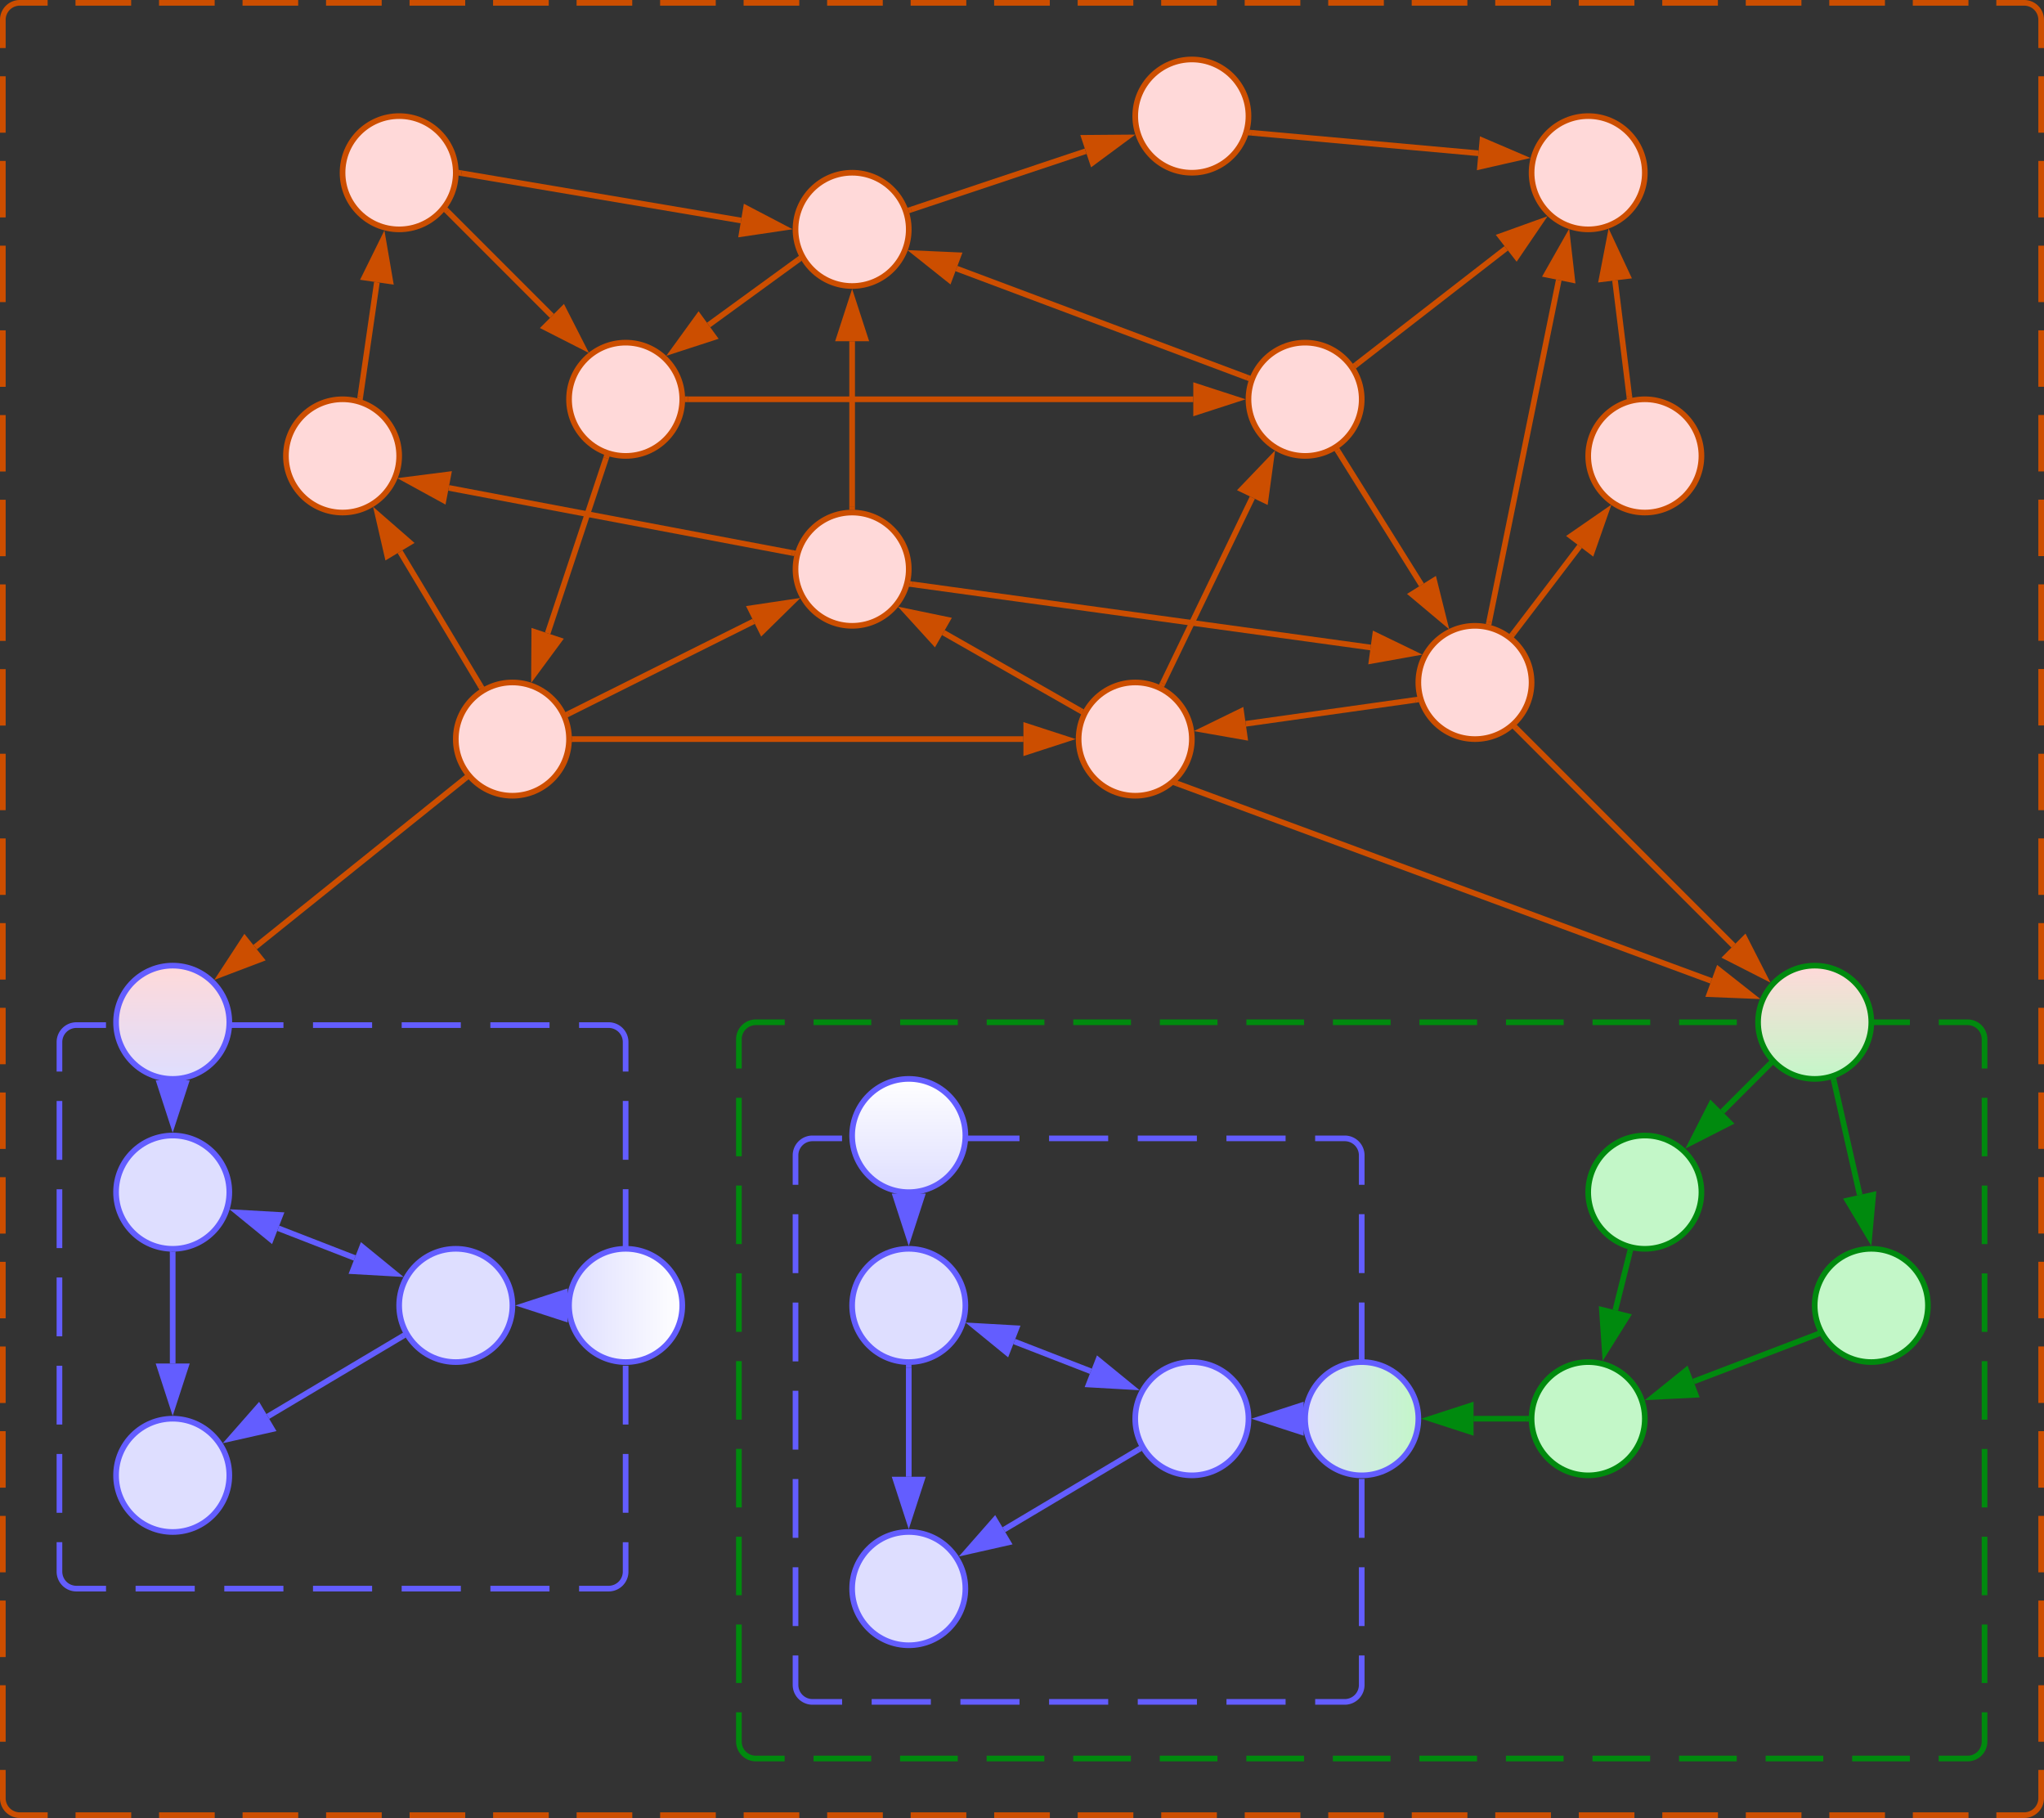 <svg xmlns="http://www.w3.org/2000/svg" xmlns:lucid="lucid" width="722" height="642"><rect width="100%" height="100%" fill="#333333" stroke="none"/><g transform="translate(1221 -199)" lucid:page-tab-id="0_0"><path d="M-1220 206a6 6 0 0 1 6-6h708a6 6 0 0 1 6 6v628a6 6 0 0 1-6 6h-708a6 6 0 0 1-6-6z" fill-opacity="0"/><path d="M-1194.33 200h19.66m9.84 0h19.66m9.84 0h19.66m9.84 0h19.66m9.84 0h19.66m9.84 0h19.66m9.84 0h19.66m9.84 0h19.66m9.84 0h19.66m9.84 0h19.66m9.84 0h19.66m9.84 0h19.66m9.84 0h19.66m9.84 0h19.66m9.84 0h19.66m9.84 0h19.66m9.84 0h19.66m9.84 0h19.66m9.84 0h19.66m9.84 0h19.66m9.84 0h19.66m9.84 0h19.66m9.84 0h19.66m9.84 0h9.83a6 6 0 0 1 6 6v9.97m0 9.97v19.93m0 9.97v19.94m0 9.97v19.93m0 9.97v19.94m0 9.96v19.93m0 9.96v19.94m0 9.97v19.93m0 9.97v19.94m0 9.98v19.93m0 9.98v19.94m0 9.96v19.94m0 9.97v19.93m0 9.96v19.93m0 9.97v19.93m0 9.97v19.94m0 9.97v19.94m0 9.97v19.95m0 9.97v19.93m0 9.97v19.94m0 9.97v19.93m0 9.97V834a6 6 0 0 1-6 6h-9.83m-9.84 0h-19.66m-9.84 0h-19.66m-9.84 0h-19.66m-9.84 0h-19.66m-9.84 0h-19.66m-9.84 0h-19.66m-9.84 0h-19.66m-9.84 0h-19.66m-9.84 0h-19.66m-9.84 0h-19.66m-9.84 0h-19.66m-9.84 0h-19.66m-9.84 0h-19.66m-9.84 0h-19.66m-9.84 0h-19.66m-9.84 0h-19.66m-9.84 0h-19.66m-9.84 0h-19.66m-9.84 0h-19.66m-9.84 0h-19.66m-9.84 0h-19.66m-9.84 0h-19.66m-9.84 0h-19.66m-9.84 0h-9.83a6 6 0 0 1-6-6v-9.97m0-9.97v-19.93m0-9.97v-19.94m0-9.97v-19.93m0-9.97V704.4m0-9.96V674.5m0-9.96V644.6m0-9.97V614.7m0-9.97V584.8m0-9.97V554.9m0-9.98v-19.94m0-9.96v-19.94m0-9.97v-19.93m0-9.96v-19.93m0-9.97v-19.94m0-9.96v-19.94m0-9.97v-19.94m0-9.97v-19.95m0-9.97v-19.93m0-9.97v-19.94m0-9.97v-19.93m0-9.97V206a6 6 0 0 1 6-6h9.83" stroke="#cc4e00" stroke-width="2" fill="none"/><path d="M-960 566a6 6 0 0 1 6-6h428a6 6 0 0 1 6 6v248a6 6 0 0 1-6 6h-428a6 6 0 0 1-6-6z" fill-opacity="0"/><path d="M-933.62 560h20.38m10.2 0h20.37m10.2 0h20.38m10.2 0h20.38m10.2 0h20.37m10.2 0h20.37m10.2 0h20.37m10.18 0h20.38m10.2 0h20.37m10.2 0h20.38m10.2 0h20.38m10.2 0h20.37m10.2 0h20.37m10.2 0H-526a6 6 0 0 1 6 6v10.33m0 10.34v20.66m0 10.34v20.66m0 10.34v20.66m0 10.34v20.66m0 10.34v20.66m0 10.34v20.66m0 10.34v20.66m0 10.34V814a6 6 0 0 1-6 6h-10.2m-10.18 0h-20.38m-10.2 0h-20.37m-10.2 0h-20.38m-10.2 0h-20.38m-10.2 0h-20.37m-10.2 0h-20.37m-10.2 0h-20.37m-10.18 0h-20.38m-10.2 0h-20.37m-10.2 0h-20.38m-10.2 0h-20.38m-10.2 0h-20.37m-10.2 0h-20.37m-10.2 0H-954a6 6 0 0 1-6-6v-10.33m0-10.34v-20.66m0-10.34v-20.66m0-10.34v-20.66m0-10.34v-20.66m0-10.34v-20.66m0-10.34v-20.66m0-10.34v-20.66m0-10.34V566a6 6 0 0 1 6-6h10.2" stroke="#008a0e" stroke-width="2" fill="none"/><path d="M-940 607a6 6 0 0 1 6-6h188a6 6 0 0 1 6 6v187a6 6 0 0 1-6 6h-188a6 6 0 0 1-6-6z" fill-opacity="0"/><path d="M-913.1 601h20.88m10.44 0h20.9m10.44 0h20.88m10.45 0h20.88m10.44 0h20.9m10.44 0H-746a6 6 0 0 1 6 6v10.4m0 10.38v20.78m0 10.4v20.76m0 10.4v20.77m0 10.38v20.78m0 10.4v20.76m0 10.4V794a6 6 0 0 1-6 6h-10.44m-10.45 0h-20.88m-10.44 0h-20.9m-10.44 0h-20.88m-10.45 0h-20.88m-10.44 0h-20.9m-10.44 0H-934a6 6 0 0 1-6-6v-10.4m0-10.38v-20.77m0-10.4V721.3m0-10.4v-20.77m0-10.38v-20.77m0-10.4V627.8m0-10.4V607a6 6 0 0 1 6-6h10.44" stroke="#635dff" stroke-width="2" fill="none"/><path d="M-900 280c0 11.05-8.95 20-20 20s-20-8.95-20-20 8.95-20 20-20 20 8.95 20 20zM-900 400c0 11.05-8.95 20-20 20s-20-8.95-20-20 8.95-20 20-20 20 8.95 20 20zM-980 340c0 11.05-8.95 20-20 20s-20-8.95-20-20 8.95-20 20-20 20 8.95 20 20zM-1060 260c0 11.05-8.95 20-20 20s-20-8.95-20-20 8.95-20 20-20 20 8.95 20 20zM-1080 360c0 11.05-8.95 20-20 20s-20-8.95-20-20 8.95-20 20-20 20 8.95 20 20zM-1020 460c0 11.05-8.95 20-20 20s-20-8.95-20-20 8.95-20 20-20 20 8.95 20 20zM-780 240c0 11.05-8.95 20-20 20s-20-8.95-20-20 8.95-20 20-20 20 8.95 20 20zM-740 340c0 11.05-8.95 20-20 20s-20-8.95-20-20 8.95-20 20-20 20 8.95 20 20zM-800 460c0 11.05-8.95 20-20 20s-20-8.95-20-20 8.95-20 20-20 20 8.95 20 20zM-640 260c0 11.05-8.95 20-20 20s-20-8.95-20-20 8.95-20 20-20 20 8.95 20 20zM-620 360c0 11.05-8.95 20-20 20s-20-8.95-20-20 8.95-20 20-20 20 8.95 20 20zM-680 440c0 11.05-8.95 20-20 20s-20-8.95-20-20 8.95-20 20-20 20 8.95 20 20z" stroke="#cc4e00" stroke-width="2" fill="#ffd9d9"/><path d="M-880 660c0 11.05-8.95 20-20 20s-20-8.95-20-20 8.95-20 20-20 20 8.95 20 20zM-780 700c0 11.05-8.95 20-20 20s-20-8.95-20-20 8.95-20 20-20 20 8.95 20 20zM-880 760c0 11.05-8.95 20-20 20s-20-8.95-20-20 8.95-20 20-20 20 8.95 20 20z" stroke="#635dff" stroke-width="2" fill="#dedeff"/><path d="M-620 620c0 11.05-8.95 20-20 20s-20-8.95-20-20 8.95-20 20-20 20 8.95 20 20zM-540 660c0 11.05-8.95 20-20 20s-20-8.95-20-20 8.95-20 20-20 20 8.95 20 20zM-640 700c0 11.05-8.95 20-20 20s-20-8.95-20-20 8.95-20 20-20 20 8.95 20 20z" stroke="#008a0e" stroke-width="2" fill="#c3f7c8"/><path d="M-899.14 273l61.63-20.6" stroke="#cc4e00" stroke-width="2" fill="none"/><path d="M-898.8 273.92l-1.08.35-.18-.9-.45-.94 1.08-.36z" stroke="#cc4e00" stroke-width=".05" fill="#cc4e00"/><path d="M-823.03 247.55l-12.06 8.92-2.93-8.8z" stroke="#cc4e00" stroke-width="2" fill="#cc4e00"/><path d="M-780.46 332.33l-102.7-38.5" stroke="#cc4e00" stroke-width="2" fill="none"/><path d="M-779.17 331.77l-.7 1.8-.96-.34.7-1.83z" stroke="#cc4e00" stroke-width=".05" fill="#cc4e00"/><path d="M-897.45 288.46l15 .67-3.26 8.68z" stroke="#cc4e00" stroke-width="2" fill="#cc4e00"/><path d="M-1062.94 273.67l36.9 36.9" stroke="#cc4e00" stroke-width="2" fill="none"/><path d="M-1062.23 273l-1.38 1.38-.63-.6 1.16-1.62z" stroke="#cc4e00" stroke-width=".05" fill="#cc4e00"/><path d="M-1015.24 321.37l-13.37-6.8 6.55-6.56z" stroke="#cc4e00" stroke-width="2" fill="#cc4e00"/><path d="M-1093.72 339.02l5.85-40.35" stroke="#cc4e00" stroke-width="2" fill="none"/><path d="M-1092.75 339.13l-.18 1.25-1.86-.74.12-.8z" stroke="#cc4e00" stroke-width=".05" fill="#cc4e00"/><path d="M-1085.68 283.56l2.54 14.78-9.17-1.33z" stroke="#cc4e00" stroke-width="2" fill="#cc4e00"/><path d="M-1006.92 360.76l-20.63 61.88" stroke="#cc4e00" stroke-width="2" fill="none"/><path d="M-1005.7 360.17l-.3.92-1.85-.63.34-1.02z" stroke="#cc4e00" stroke-width=".05" fill="#cc4e00"/><path d="M-1032.37 437.12l.1-15 8.8 2.93z" stroke="#cc4e00" stroke-width="2" fill="#cc4e00"/><path d="M-941.2 394.24l-121.3-22.95" stroke="#cc4e00" stroke-width="2" fill="none"/><path d="M-939.85 393.5l-.5 1.3-.08.57-.97-.18.36-1.93z" stroke="#cc4e00" stroke-width=".05" fill="#cc4e00"/><path d="M-1077.5 368.45l14.88-1.9-1.73 9.1z" stroke="#cc4e00" stroke-width="2" fill="#cc4e00"/><path d="M-1020.08 451l65.27-32.58" stroke="#cc4e00" stroke-width="2" fill="none"/><path d="M-1019.62 451.87l-.94.46-.84-1.76.9-.45z" stroke="#cc4e00" stroke-width=".05" fill="#cc4e00"/><path d="M-941.15 411.6l-10.7 10.52-4.13-8.3z" stroke="#cc4e00" stroke-width="2" fill="#cc4e00"/><path d="M-939.06 290.75l-31.64 23.02" stroke="#cc4e00" stroke-width="2" fill="none"/><path d="M-937.82 291.06l-.7.5-1.13-1.58.97-.7z" stroke="#cc4e00" stroke-width=".05" fill="#cc4e00"/><path d="M-983.04 322.75l8.8-12.14 5.46 7.5z" stroke="#cc4e00" stroke-width="2" fill="#cc4e00"/><path d="M-920 378v-58.5" stroke="#cc4e00" stroke-width="2" fill="none"/><path d="M-919.02 379.1l-.94-.1-1 .03v-1.06h1.94z" stroke="#cc4e00" stroke-width=".05" fill="#cc4e00"/><path d="M-920 304.24l4.63 14.26h-9.26z" stroke="#cc4e00" stroke-width="2" fill="#cc4e00"/><path d="M-898.65 405.35l161.78 22.3" stroke="#cc4e00" stroke-width="2" fill="none"/><path d="M-898.5 404.4l-.26 1.92-1.25-.17.36-.94.12-.95z" stroke="#cc4e00" stroke-width=".05" fill="#cc4e00"/><path d="M-721.74 429.73l-14.77 2.64 1.26-9.18z" stroke="#cc4e00" stroke-width="2" fill="#cc4e00"/><path d="M-839.5 449.9l-48.27-27.5" stroke="#cc4e00" stroke-width="2" fill="none"/><path d="M-838.16 449.54l-.3.4-.53 1.38-1-.58.96-1.7z" stroke="#cc4e00" stroke-width=".05" fill="#cc4e00"/><path d="M-901.03 414.83l14.7 3.04-4.6 8.05z" stroke="#cc4e00" stroke-width="2" fill="#cc4e00"/><path d="M-810.3 440.33l31.66-65.6" stroke="#cc4e00" stroke-width="2" fill="none"/><path d="M-809.42 440.74l-.43.88-.1-.07-1.7-.67.47-1z" stroke="#cc4e00" stroke-width=".05" fill="#cc4e00"/><path d="M-772 360.97l-2.03 14.86-8.35-4.02z" stroke="#cc4e00" stroke-width="2" fill="#cc4e00"/><path d="M-721.05 446.16l-59.93 8.44" stroke="#cc4e00" stroke-width="2" fill="none"/><path d="M-719.94 446.63l.16.33-1.16.17-.27-1.93.95-.14z" stroke="#cc4e00" stroke-width=".05" fill="#cc4e00"/><path d="M-796.1 456.73l13.48-6.58 1.3 9.18z" stroke="#cc4e00" stroke-width="2" fill="#cc4e00"/><path d="M-805 475.76l188.47 69.63" stroke="#cc4e00" stroke-width="2" fill="none"/><path d="M-804.64 474.86l-.68 1.82-1.48-.55 1.72-1.44z" stroke="#cc4e00" stroke-width=".05" fill="#cc4e00"/><path d="M-602.2 550.68l-15-.6 3.2-8.7z" stroke="#cc4e00" stroke-width="2" fill="#cc4e00"/><path d="M-685.38 456.24l76.7 76.7" stroke="#cc4e00" stroke-width="2" fill="none"/><path d="M-684.67 455.57l-1.38 1.38-.8-.8 1.52-1.24z" stroke="#cc4e00" stroke-width=".05" fill="#cc4e00"/><path d="M-597.9 543.72l-13.36-6.8 6.55-6.56z" stroke="#cc4e00" stroke-width="2" fill="#cc4e00"/><path d="M-686.53 422.78L-663 391.9" stroke="#cc4e00" stroke-width="2" fill="none"/><path d="M-685.74 423.35l-.6.8-1.6-1.14.65-.83z" stroke="#cc4e00" stroke-width=".05" fill="#cc4e00"/><path d="M-653.75 379.77l-4.96 14.16-7.4-5.62z" stroke="#cc4e00" stroke-width="2" fill="#cc4e00"/><path d="M-748.23 358.58l29.34 46.97" stroke="#cc4e00" stroke-width="2" fill="none"/><path d="M-747.4 358.1l-1.65 1.02-.6-.96 1-.47.66-.57z" stroke="#cc4e00" stroke-width=".05" fill="#cc4e00"/><path d="M-710.8 418.5l-11.5-9.65 7.87-4.9z" stroke="#cc4e00" stroke-width="2" fill="#cc4e00"/><path d="M-695 418.6l24.6-120.7" stroke="#cc4e00" stroke-width="2" fill="none"/><path d="M-694.04 418.78l-.22 1.07-.53-.2-1.37-.18.22-1.08z" stroke="#cc4e00" stroke-width=".05" fill="#cc4e00"/><path d="M-667.36 282.94l1.7 14.9-9.1-1.85z" stroke="#cc4e00" stroke-width="2" fill="#cc4e00"/><path d="M-778.88 245.9l80.1 7.22" stroke="#cc4e00" stroke-width="2" fill="none"/><path d="M-778.77 244.93l-.17 1.94-1.3-.12.6-1.54.04-.35z" stroke="#cc4e00" stroke-width=".05" fill="#cc4e00"/><path d="M-683.58 254.5l-14.62 3.33.83-9.23z" stroke="#cc4e00" stroke-width="2" fill="#cc4e00"/><path d="M-645.5 338.82l-5.03-40.8" stroke="#cc4e00" stroke-width="2" fill="none"/><path d="M-644.42 339.62l-1.92.38-.13-1.1 1.94-.23z" stroke="#cc4e00" stroke-width=".05" fill="#cc4e00"/><path d="M-652.4 282.88l6.35 13.6-9.2 1.12z" stroke="#cc4e00" stroke-width="2" fill="#cc4e00"/><path d="M-741.83 327.68l52.87-41" stroke="#cc4e00" stroke-width="2" fill="none"/><path d="M-741.2 328.44l-.9.68-.2-.46-.94-1.1.84-.66z" stroke="#cc4e00" stroke-width=".05" fill="#cc4e00"/><path d="M-676.9 277.33l-8.43 12.4-5.68-7.32z" stroke="#cc4e00" stroke-width="2" fill="#cc4e00"/><path d="M-579.3 670.25l-43.46 16.6" stroke="#008a0e" stroke-width="2" fill="none"/><path d="M-577.96 670.77l-1.03.4-.7-1.82.9-.34z" stroke="#008a0e" stroke-width=".05" fill="#008a0e"/><path d="M-637.02 692.3l11.67-9.4 3.3 8.65z" stroke="#008a0e" stroke-width="2" fill="#008a0e"/><path d="M-645.34 641.34l-5.08 20.34" stroke="#008a0e" stroke-width="2" fill="none"/><path d="M-645.2 640.36l1.08.13-.28 1.1-1.9-.47.28-1.1z" stroke="#008a0e" stroke-width=".05" fill="#008a0e"/><path d="M-654.12 676.5l-1.04-14.97 9 2.24z" stroke="#008a0e" stroke-width="2" fill="#008a0e"/><path d="M-682 700h-18.5" stroke="#008a0e" stroke-width="2" fill="none"/><path d="M-681 699.96l.03 1h-1.06v-1.94h1.14z" stroke="#008a0e" stroke-width=".05" fill="#008a0e"/><path d="M-715.76 700l14.26-4.63v9.26z" stroke="#008a0e" stroke-width="2" fill="#008a0e"/><path d="M-1056.8 473.97l-74.1 59.5" stroke="#cc4e00" stroke-width="2" fill="none"/><path d="M-1055.4 474.1l-.8.65-1.22-1.52.78-.63z" stroke="#cc4e00" stroke-width=".05" fill="#cc4e00"/><path d="M-1142.8 543.02l8.2-12.55 5.8 7.23z" stroke="#cc4e00" stroke-width="2" fill="#cc4e00"/><path d="M-900 682v38.5" stroke="#635dff" stroke-width="2" fill="none"/><path d="M-900.04 681l1-.03v1.06h-1.94v-1.14z" stroke="#635dff" stroke-width=".05" fill="#635dff"/><path d="M-900 735.76l-4.63-14.26h9.26z" stroke="#635dff" stroke-width="2" fill="#635dff"/><path d="M-818.97 710.97l-47.44 28.23" stroke="#635dff" stroke-width="2" fill="none"/><path d="M-817.7 711.34l-.8.48-1-1.68.97-.56z" stroke="#635dff" stroke-width=".05" fill="#635dff"/><path d="M-879.53 747l9.9-11.27 4.73 7.97z" stroke="#635dff" stroke-width="2" fill="#635dff"/><path d="M-862.72 672.74l27.03 10.5" stroke="#635dff" stroke-width="2" fill="none"/><path d="M-876.95 667.2l14.98.85-3.36 8.64zM-821.46 688.77l-14.98-.85 3.36-8.64z" stroke="#635dff" stroke-width="2" fill="#635dff"/><path d="M-1051.3 441.18l-28.4-47.36" stroke="#cc4e00" stroke-width="2" fill="none"/><path d="M-1049.9 441.62l-1.44.7-.27.22-.54-.88 1.67-1z" stroke="#cc4e00" stroke-width=".05" fill="#cc4e00"/><path d="M-1087.56 380.73l11.3 9.85-7.93 4.77z" stroke="#cc4e00" stroke-width="2" fill="#cc4e00"/><path d="M-1058 260.17l98.75 16.7" stroke="#cc4e00" stroke-width="2" fill="none"/><path d="M-1057.83 259.2l-.32 1.93-.96-.16.1-.93-.04-1.04z" stroke="#cc4e00" stroke-width=".05" fill="#cc4e00"/><path d="M-944.2 279.42l-14.83 2.2 1.54-9.15z" stroke="#cc4e00" stroke-width="2" fill="#cc4e00"/><path d="M-978 340h178.5" stroke="#cc4e00" stroke-width="2" fill="none"/><path d="M-977.97 340.98h-1.14l.1-.94-.03-1.02h1.06z" stroke="#cc4e00" stroke-width=".05" fill="#cc4e00"/><path d="M-784.24 340l-14.26 4.63v-9.26z" stroke="#cc4e00" stroke-width="2" fill="#cc4e00"/><path d="M-1018 460h158.5" stroke="#cc4e00" stroke-width="2" fill="none"/><path d="M-1017.97 460.98h-1.14l.1-.94-.03-1.02h1.06z" stroke="#cc4e00" stroke-width=".05" fill="#cc4e00"/><path d="M-844.24 460l-14.26 4.63v-9.26z" stroke="#cc4e00" stroke-width="2" fill="#cc4e00"/><path d="M-560 560c0 11.05-8.95 20-20 20s-20-8.95-20-20 8.95-20 20-20 20 8.95 20 20z" stroke="#008a0e" stroke-width="2" fill="url(#a)"/><path d="M-880 600c0 11.05-8.95 20-20 20s-20-8.95-20-20 8.95-20 20-20 20 8.95 20 20z" stroke="#635dff" stroke-width="2" fill="url(#b)"/><path d="M-720 700c0 11.05-8.95 20-20 20s-20-8.95-20-20 8.95-20 20-20 20 8.95 20 20z" stroke="#635dff" stroke-width="2" fill="url(#c)"/><path d="M-596 574.93l-16.6 16.6" stroke="#008a0e" stroke-width="2" fill="none"/><path d="M-594.65 574.97l-.67.67-1.37-1.38.8-.8z" stroke="#008a0e" stroke-width=".05" fill="#008a0e"/><path d="M-623.4 602.34l6.8-13.37 6.57 6.56z" stroke="#008a0e" stroke-width="2" fill="#008a0e"/><path d="M-573.15 580.92l9.06 40.03" stroke="#008a0e" stroke-width="2" fill="none"/><path d="M-572.2 580.73l-1.9.43-.23-1.03.96-.2.9-.42z" stroke="#008a0e" stroke-width=".05" fill="#008a0e"/><path d="M-560.7 635.84l-7.7-12.9 9.06-2.03z" stroke="#008a0e" stroke-width="2" fill="#008a0e"/><path d="M-762 700h1" stroke="#635dff" stroke-width="2" fill="none"/><path d="M-761 699.96l.03 1h-1.06v-1.94h1.14z" stroke="#635dff" stroke-width=".05" fill="#635dff"/><path d="M-775.76 700l14.26-4.63v9.26z" stroke="#635dff" stroke-width="2" fill="#635dff"/><path d="M-900 622v-1" stroke="#635dff" stroke-width="2" fill="none"/><path d="M-900.04 621l1-.03v1.06h-1.94v-1.14z" stroke="#635dff" stroke-width=".05" fill="#635dff"/><path d="M-900 635.76l-4.63-14.26h9.26z" stroke="#635dff" stroke-width="2" fill="#635dff"/><path d="M-1200 567a6 6 0 0 1 6-6h188a6 6 0 0 1 6 6v187a6 6 0 0 1-6 6h-188a6 6 0 0 1-6-6z" fill-opacity="0"/><path d="M-1173.1 561h20.88m10.44 0h20.9m10.44 0h20.88m10.45 0h20.88m10.44 0h20.9m10.44 0h10.44a6 6 0 0 1 6 6v10.4m0 10.38v20.78m0 10.4v20.76m0 10.4v20.77m0 10.38v20.78m0 10.4v20.76m0 10.4V754a6 6 0 0 1-6 6h-10.44m-10.45 0h-20.88m-10.44 0h-20.9m-10.44 0h-20.88m-10.45 0h-20.88m-10.44 0h-20.9m-10.44 0H-1194a6 6 0 0 1-6-6v-10.4m0-10.38v-20.77m0-10.4V681.3m0-10.4v-20.77m0-10.38v-20.77m0-10.4V587.8m0-10.4V567a6 6 0 0 1 6-6h10.44" stroke="#635dff" stroke-width="2" fill="none"/><path d="M-1140 620c0 11.05-8.95 20-20 20s-20-8.95-20-20 8.95-20 20-20 20 8.95 20 20zM-1040 660c0 11.05-8.95 20-20 20s-20-8.95-20-20 8.95-20 20-20 20 8.95 20 20zM-1140 720c0 11.05-8.95 20-20 20s-20-8.95-20-20 8.95-20 20-20 20 8.95 20 20z" stroke="#635dff" stroke-width="2" fill="#dedeff"/><path d="M-1160 642v38.5" stroke="#635dff" stroke-width="2" fill="none"/><path d="M-1160.05 641l1.02-.03v1.06h-1.94v-1.14z" stroke="#635dff" stroke-width=".05" fill="#635dff"/><path d="M-1160 695.76l-4.63-14.26h9.27z" stroke="#635dff" stroke-width="2" fill="#635dff"/><path d="M-1078.97 670.97l-47.44 28.23" stroke="#635dff" stroke-width="2" fill="none"/><path d="M-1077.7 671.34l-.8.48-1-1.68.97-.56z" stroke="#635dff" stroke-width=".05" fill="#635dff"/><path d="M-1139.53 707l9.9-11.27 4.73 7.97z" stroke="#635dff" stroke-width="2" fill="#635dff"/><path d="M-1122.72 632.74l27.03 10.5" stroke="#635dff" stroke-width="2" fill="none"/><path d="M-1136.95 627.2l14.98.85-3.36 8.64zM-1081.46 648.77l-14.98-.85 3.36-8.64z" stroke="#635dff" stroke-width="2" fill="#635dff"/><path d="M-1140 560c0 11.05-8.95 20-20 20s-20-8.95-20-20 8.95-20 20-20 20 8.95 20 20z" stroke="#635dff" stroke-width="2" fill="url(#d)"/><path d="M-980 660c0 11.05-8.95 20-20 20s-20-8.95-20-20 8.95-20 20-20 20 8.95 20 20z" stroke="#635dff" stroke-width="2" fill="url(#e)"/><path d="M-1022 660h1" stroke="#635dff" stroke-width="2" fill="none"/><path d="M-1021 659.96l.03 1h-1.06v-1.94h1.14z" stroke="#635dff" stroke-width=".05" fill="#635dff"/><path d="M-1035.76 660l14.26-4.63v9.26z" stroke="#635dff" stroke-width="2" fill="#635dff"/><path d="M-1160 582v-1" stroke="#635dff" stroke-width="2" fill="none"/><path d="M-1160.05 581l1.02-.03v1.06h-1.94v-1.14z" stroke="#635dff" stroke-width=".05" fill="#635dff"/><path d="M-1160 595.76l-4.63-14.26h9.27z" stroke="#635dff" stroke-width="2" fill="#635dff"/><defs><linearGradient gradientUnits="userSpaceOnUse" id="a" x1="-600" y1="540" x2="-600" y2="580"><stop offset="0%" stop-color="#ffd9d9"/><stop offset="100%" stop-color="#c3f7c8"/></linearGradient><linearGradient gradientUnits="userSpaceOnUse" id="b" x1="-920" y1="580" x2="-920" y2="620"><stop offset="0%" stop-color="#fff"/><stop offset="100%" stop-color="#dedeff"/></linearGradient><linearGradient gradientUnits="userSpaceOnUse" id="c" x1="-720" y1="720" x2="-760" y2="720"><stop offset="0%" stop-color="#c3f7c8"/><stop offset="100%" stop-color="#dedeff"/></linearGradient><linearGradient gradientUnits="userSpaceOnUse" id="d" x1="-1180" y1="540" x2="-1180" y2="580"><stop offset="0%" stop-color="#ffd9d9"/><stop offset="100%" stop-color="#dedeff"/></linearGradient><linearGradient gradientUnits="userSpaceOnUse" id="e" x1="-980" y1="680" x2="-1020" y2="680"><stop offset="0%" stop-color="#fff"/><stop offset="100%" stop-color="#dedeff"/></linearGradient></defs></g></svg>